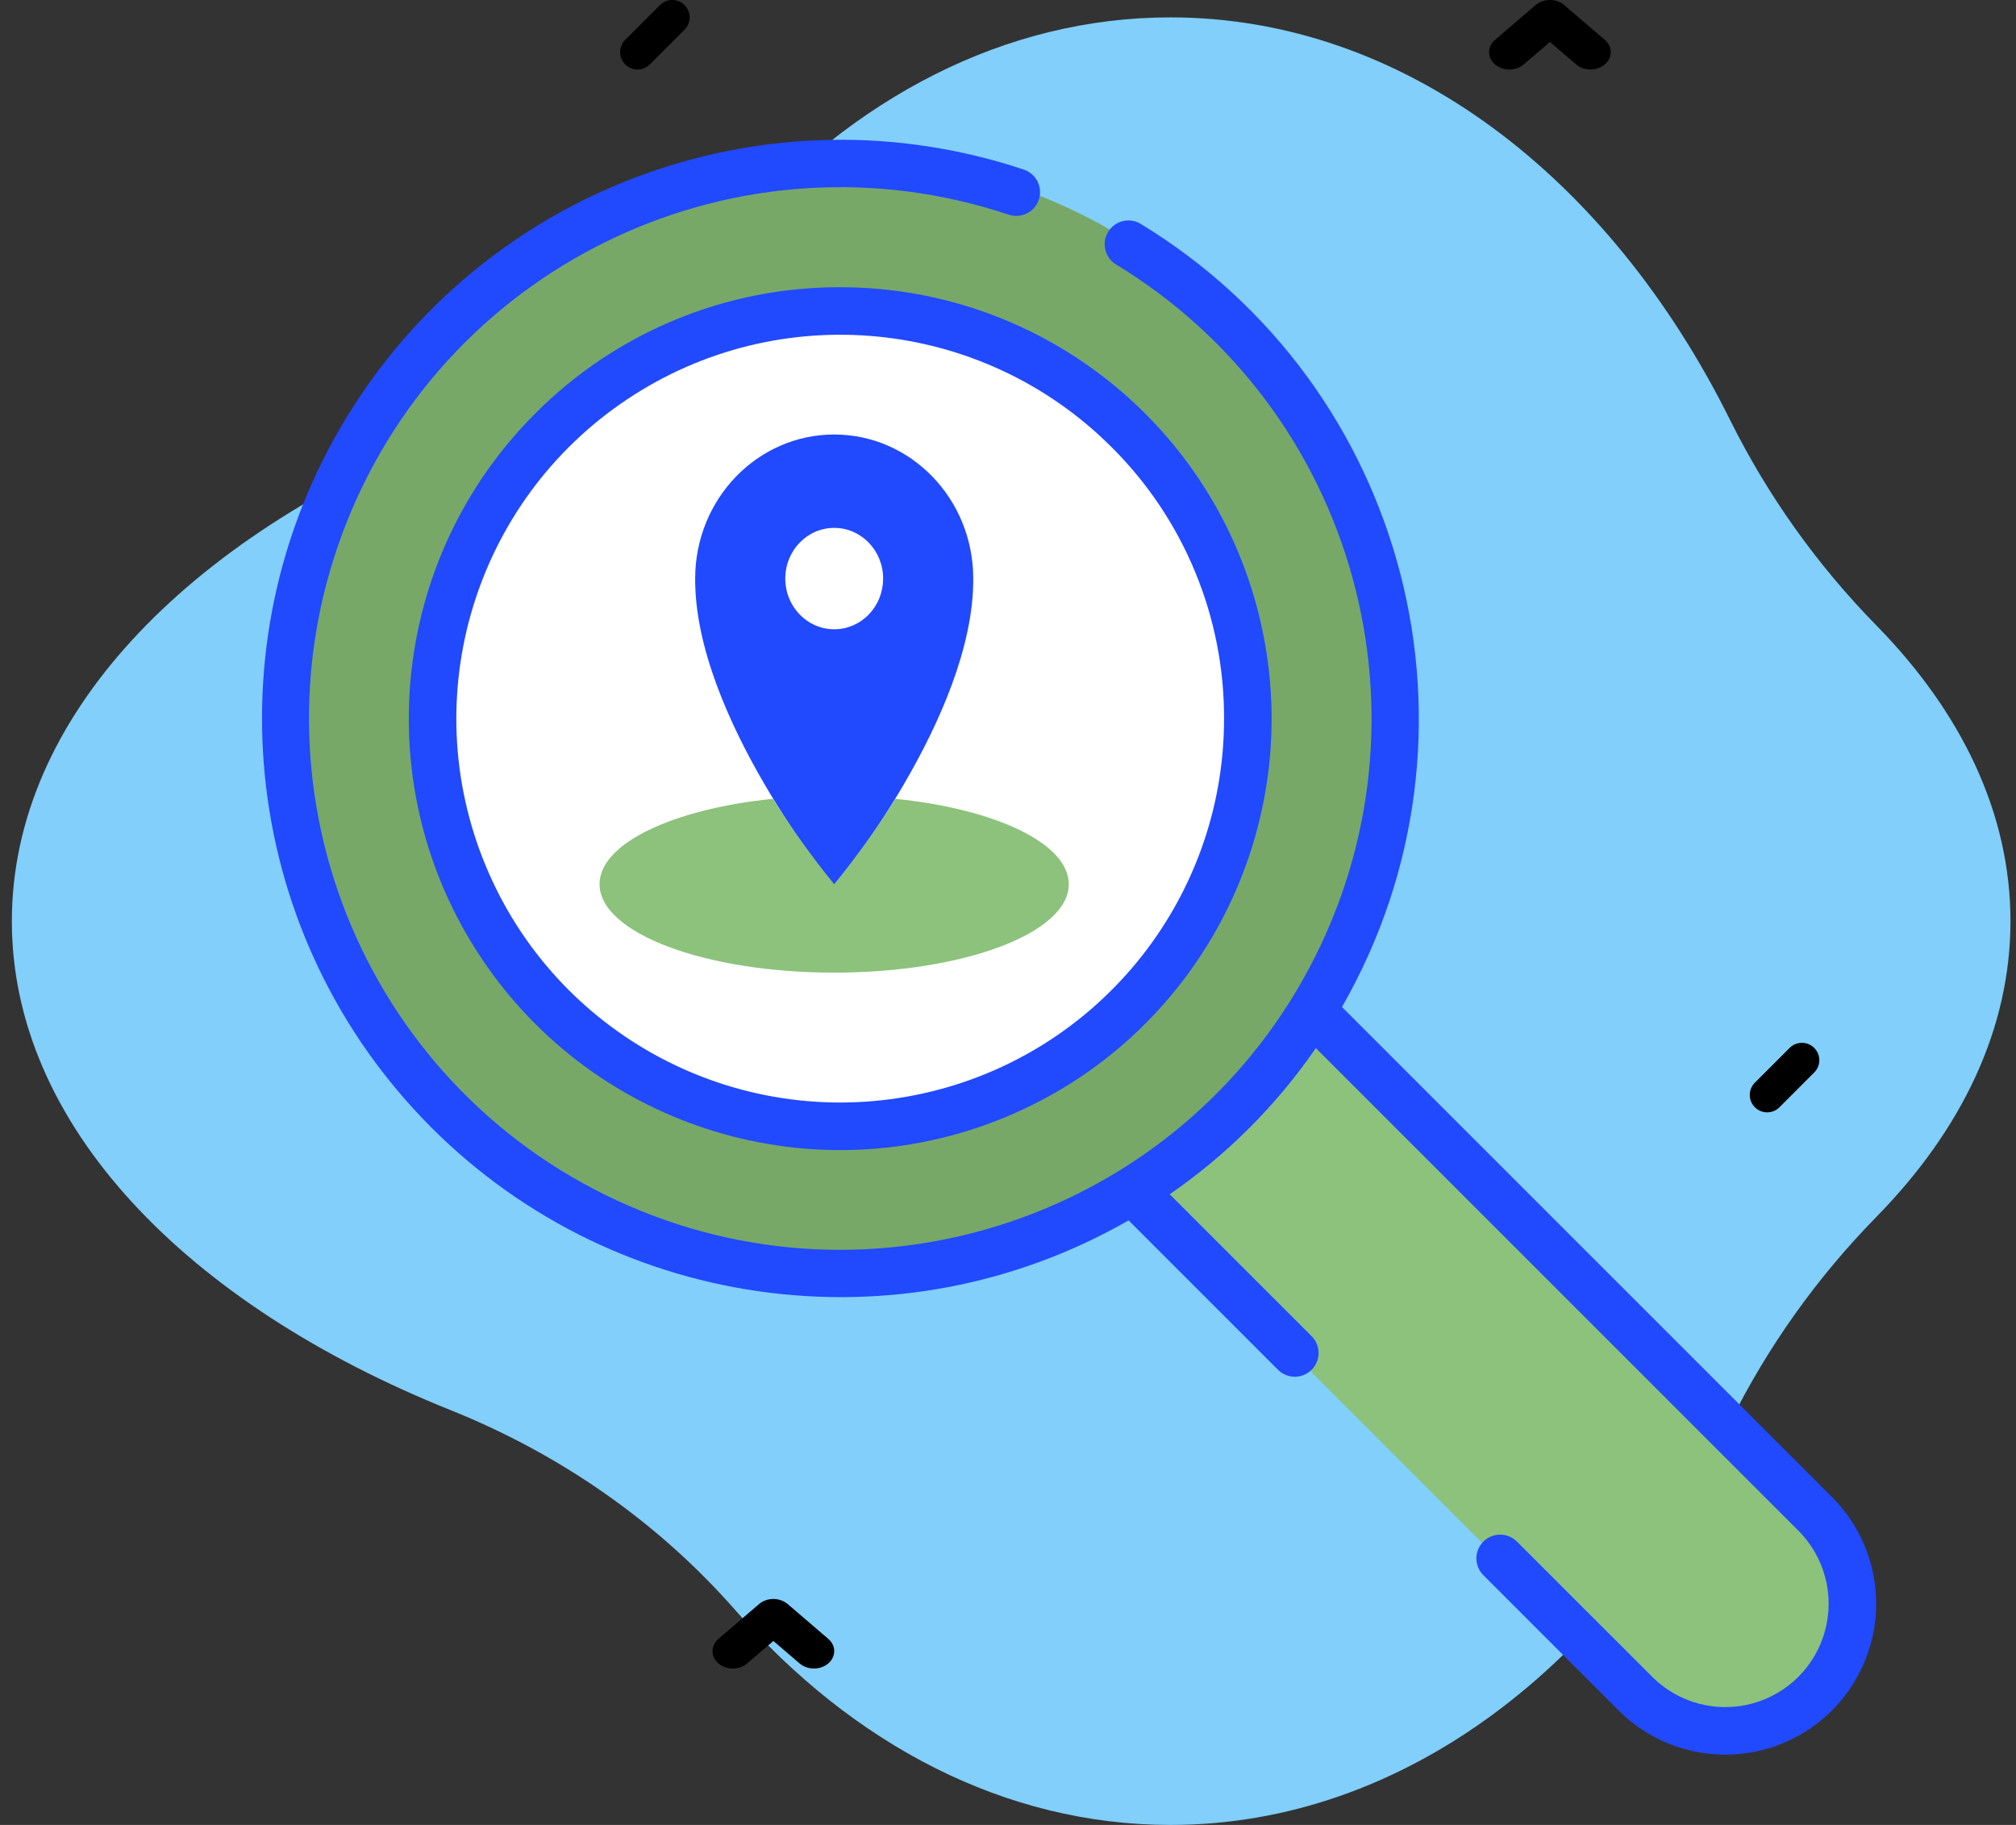 <?xml version="1.0" encoding="UTF-8"?>
<svg width="116px" height="105px" viewBox="0 0 116 105" version="1.1" xmlns="http://www.w3.org/2000/svg" xmlns:xlink="http://www.w3.org/1999/xlink">
    <rect x="0" y="0" width="116" height="105" fill="#333333" stroke="none"/>
    <title>Group 40</title>
    <g id="UI" stroke="none" stroke-width="1" fill="none" fill-rule="evenodd">
        <g id="Quicki_Landingpage_Product_1" transform="translate(-796, -1904)" fill-rule="nonzero">
            <g id="Group-40" transform="translate(796.682, 1904)">
                <path d="M115,53 C115,46.801 112.191,40.99 107.285,35.986 C103.872,32.505 101.029,28.517 98.86,24.152 C91.922,10.194 80.093,1 66.665,1 C57.123,1 48.389,5.644 41.643,13.34 C37.178,18.434 31.54,22.342 25.249,24.865 C10.012,30.976 0,41.297 0,53 C0,64.703 10.012,75.024 25.249,81.135 C31.54,83.659 37.178,87.566 41.643,92.66 C48.389,100.356 57.123,105 66.665,105 C80.093,105 91.922,95.806 98.86,81.848 C101.029,77.483 103.872,73.495 107.286,70.014 C112.191,65.01 115,59.199 115,53 Z" id="Path" fill="#81CFFA"></path>
                <g id="order-tracking" transform="translate(14.318, 8)">
                    <circle id="Oval" fill="#77A868" cx="33" cy="33" r="32"></circle>
                    <circle id="Oval" fill="#FFFFFF" cx="32.5" cy="32.5" r="23.5"></circle>
                    <path d="M33,17 C28.582,17 25,20.711 25,25.289 C24.954,33.196 33,43 33,43 C33,43 41.046,33.193 41,25.289 C41,20.711 37.418,17 33,17 Z M33,28.205 C31.445,28.205 30.185,26.899 30.185,25.289 C30.185,23.678 31.445,22.372 33,22.372 C34.555,22.372 35.815,23.678 35.815,25.289 C35.816,26.062 35.52,26.805 34.991,27.353 C34.463,27.9 33.747,28.208 33,28.207 L33,28.205 Z" id="Shape" fill="#2149FE"></path>
                    <path d="M36.522,37.961 C35.449,39.67 34.272,41.311 32.998,42.873 C31.724,41.311 30.547,39.67 29.474,37.961 C23.727,38.545 19.498,40.523 19.498,42.873 C19.498,45.683 25.543,47.961 32.999,47.961 C40.455,47.961 46.498,45.685 46.498,42.873 C46.498,40.523 42.269,38.545 36.522,37.961 L36.522,37.961 Z" id="Path" fill="#8CC27B"></path>
                    <path d="M89.828,79.341 L60.487,50 L60.457,50.031 C57.833,54.265 54.265,57.833 50.031,60.457 L50,60.487 L79.341,89.828 C82.237,92.724 86.932,92.724 89.828,89.828 C92.724,86.932 92.724,82.237 89.828,79.341 Z" id="Path" fill="#8CC27B"></path>
                    <g id="Group" fill="#2149FE">
                        <path d="M15.794,15.794 C7.42,24.167 6.126,37.289 12.704,47.136 C19.282,56.983 31.9,60.812 42.841,56.281 C53.781,51.75 59.998,40.122 57.689,28.507 C55.38,16.893 45.187,8.527 33.346,8.526 C26.759,8.508 20.439,11.125 15.794,15.794 L15.794,15.794 Z M55.432,33.346 C55.432,43.882 47.989,52.952 37.655,55.008 C27.321,57.064 16.973,51.534 12.941,41.799 C8.908,32.065 12.314,20.837 21.075,14.983 C29.835,9.128 41.512,10.278 48.963,17.729 C53.118,21.861 55.448,27.485 55.432,33.346 L55.432,33.346 Z" id="Shape"></path>
                        <path d="M90.412,78.133 L62.215,49.939 C71.221,34.24 66.054,14.223 50.575,4.845 C49.934,4.503 49.138,4.721 48.761,5.342 C48.385,5.962 48.558,6.769 49.157,7.18 C63.044,15.571 67.955,33.351 60.343,47.68 C52.731,62.008 35.249,67.892 20.522,61.082 C5.795,54.272 -1.045,37.142 4.942,22.062 C10.929,6.981 27.656,-0.793 43.044,4.353 C43.508,4.508 44.018,4.403 44.384,4.079 C44.75,3.755 44.915,3.261 44.817,2.782 C44.719,2.303 44.374,1.913 43.91,1.758 C29.391,-3.088 13.438,2.591 5.246,15.521 C-2.946,28.451 -1.265,45.301 9.318,56.358 C19.902,67.416 36.662,69.833 49.939,62.215 L58.535,70.811 C59.069,71.345 59.935,71.345 60.469,70.811 C61.003,70.277 61.003,69.412 60.469,68.878 L52.304,60.714 C55.595,58.446 58.446,55.595 60.714,52.304 L88.478,80.067 C89.981,81.569 90.567,83.759 90.017,85.812 C89.467,87.864 87.864,89.467 85.812,90.017 C83.759,90.567 81.569,89.98 80.067,88.477 L72.285,80.697 C71.751,80.163 70.886,80.163 70.352,80.697 C69.818,81.231 69.818,82.096 70.352,82.63 L78.133,90.412 C80.327,92.605 83.523,93.462 86.52,92.659 C89.516,91.856 91.856,89.516 92.659,86.52 C93.462,83.523 92.605,80.327 90.412,78.133 L90.412,78.133 Z" id="Path"></path>
                    </g>
                </g>
                <path d="M36,4 C35.744,4 35.488,3.902 35.293,3.707 C34.902,3.317 34.902,2.683 35.293,2.293 L37.293,0.293 C37.683,-0.098 38.317,-0.098 38.707,0.293 C39.098,0.683 39.098,1.317 38.707,1.707 L36.707,3.707 C36.512,3.902 36.256,4 36,4 Z" id="Path" fill="#000000"></path>
                <path d="M101,64 C100.744,64 100.488,63.902 100.293,63.707 C99.902,63.317 99.902,62.683 100.293,62.293 L102.293,60.293 C102.683,59.902 103.317,59.902 103.707,60.293 C104.098,60.683 104.098,61.317 103.707,61.707 L101.707,63.707 C101.512,63.902 101.256,64 101,64 L101,64 Z" id="Path" fill="#000000"></path>
                <path d="M46.151,96 C45.853,96 45.554,95.902 45.326,95.707 L43.818,94.414 L42.309,95.707 C41.854,96.098 41.115,96.098 40.659,95.707 C40.204,95.317 40.204,94.683 40.659,94.293 L42.993,92.293 C43.448,91.902 44.187,91.902 44.642,92.293 L46.976,94.293 C47.432,94.684 47.432,95.317 46.976,95.707 C46.748,95.902 46.45,96 46.151,96 Z" id="Path" fill="#000000"></path>
                <path d="M90.833,4 C90.535,4 90.236,3.902 90.009,3.707 L88.5,2.414 L86.991,3.707 C86.536,4.098 85.797,4.098 85.342,3.707 C84.886,3.317 84.886,2.683 85.342,2.293 L87.675,0.293 C88.13,-0.098 88.87,-0.098 89.325,0.293 L91.658,2.293 C92.114,2.684 92.114,3.317 91.658,3.707 C91.43,3.902 91.132,4 90.833,4 Z" id="Path" fill="#000000"></path>
            </g>
        </g>
    </g>
</svg>
